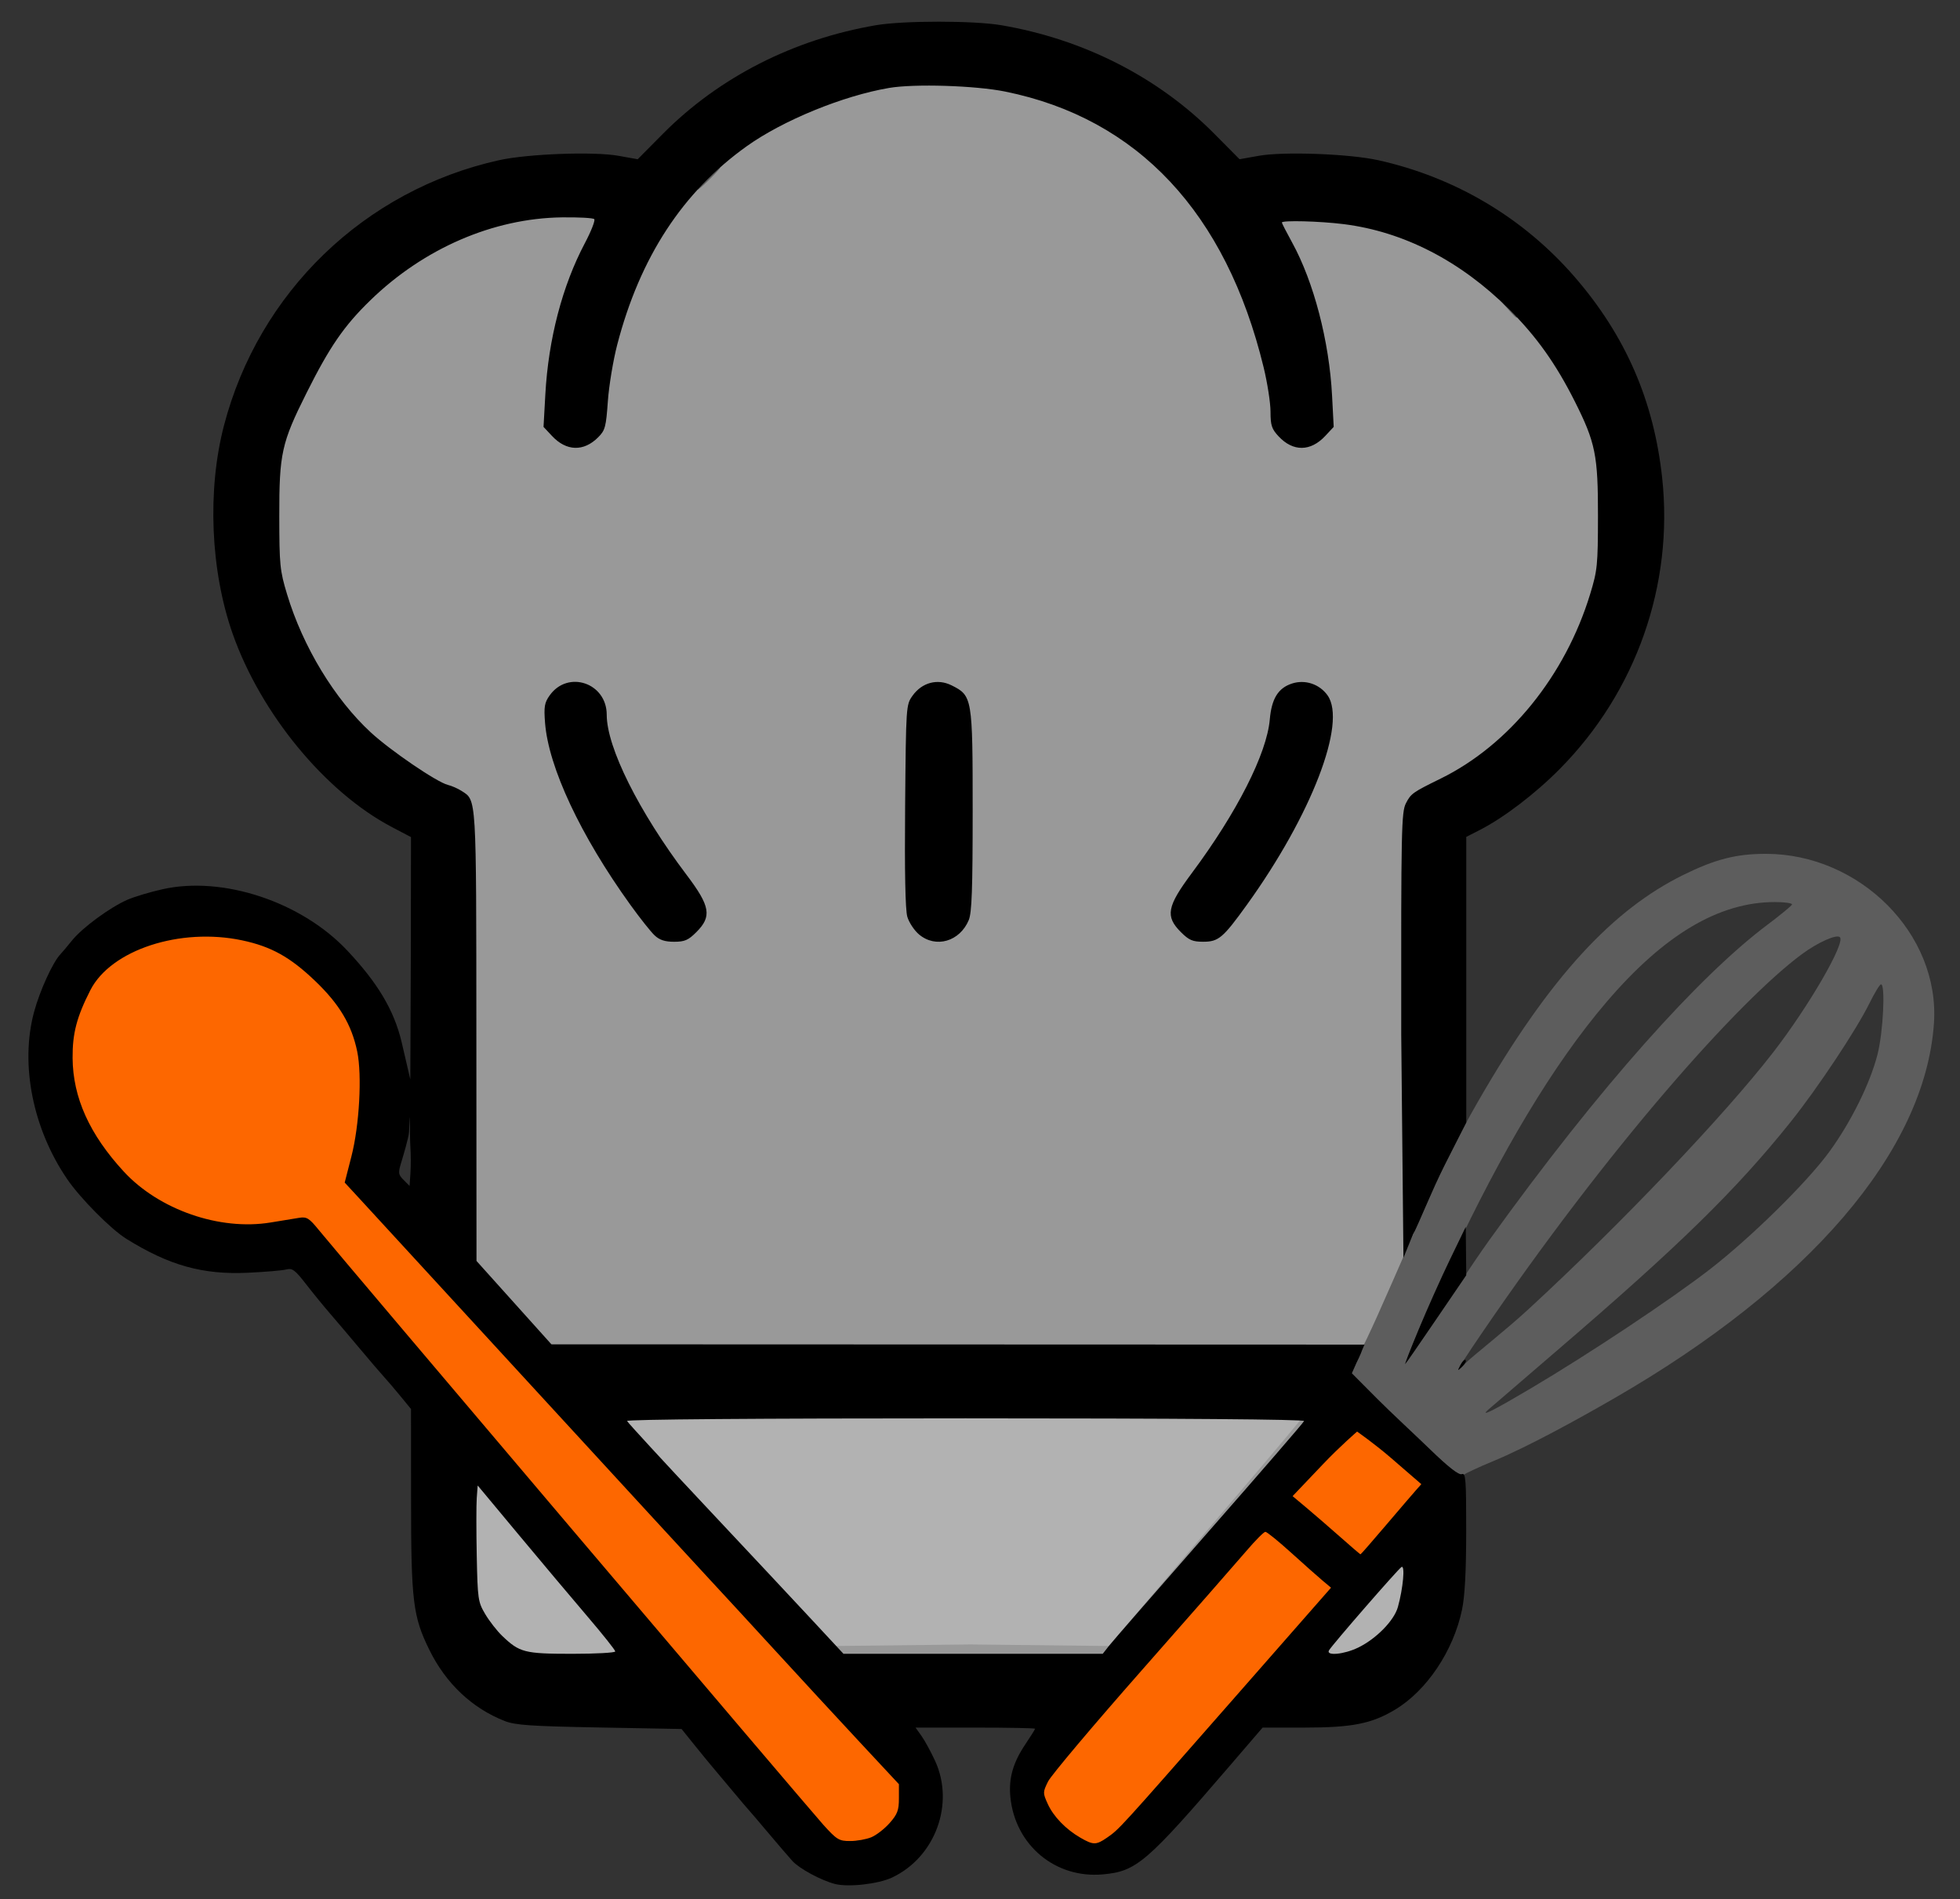 <?xml version="1.0" encoding="UTF-8" standalone="no"?>
<svg
   xmlns:dc="http://purl.org/dc/elements/1.1/"
   xmlns:cc="http://creativecommons.org/ns#"
   xmlns:rdf="http://www.w3.org/1999/02/22-rdf-syntax-ns#"
   xmlns:svg="http://www.w3.org/2000/svg"
   xmlns="http://www.w3.org/2000/svg"
   xmlns:sodipodi="http://sodipodi.sourceforge.net/DTD/sodipodi-0.dtd"
   xmlns:inkscape="http://www.inkscape.org/namespaces/inkscape"
   width="182.812mm"
   height="177.132mm"
   viewBox="0 0 182.812 177.132"
   version="1.1"
   id="svg8"
   inkscape:version="1.0.2 (e86c870879, 2021-01-15, custom)"
   sodipodi:docname="drawing-7.svg">
  <rect x="0" y="0" width="182.812" height="177.132" fill="#333333" stroke="none"/>
  <defs
     id="defs2" />
  <sodipodi:namedview
     id="base"
     pagecolor="#ffffff"
     bordercolor="#666666"
     borderopacity="1.0"
     inkscape:pageopacity="0.0"
     inkscape:pageshadow="2"
     inkscape:zoom="2.8"
     inkscape:cx="330.50637"
     inkscape:cy="532.30322"
     inkscape:document-units="mm"
     inkscape:current-layer="layer1"
     inkscape:document-rotation="0"
     showgrid="false"
     fit-margin-left="0"
     fit-margin-right="0"
     fit-margin-top="0.1"
     fit-margin-bottom="0.1"
     inkscape:window-width="1920"
     inkscape:window-height="986"
     inkscape:window-x="-11"
     inkscape:window-y="-11"
     inkscape:window-maximized="1" />
  <g
     inkscape:label="Layer 1"
     inkscape:groupmode="layer"
     id="layer1"
     transform="translate(-25.235,-56.296)">
    <path
       id="path884"
       style="opacity:0.502;fill:#ffffff;fill-opacity:1;stroke-width:0.189"
       sodipodi:type="inkscape:offset"
       inkscape:radius="0"
       inkscape:original="M 113.80469 61.666016 C 111.07887 61.624849 108.44084 61.853215 106.37109 62.414062 C 102.40213 63.48955 98.555245 65.203338 95.441406 67.296875 C 92.780404 69.085956 89.432295 72.495058 87.574219 75.285156 C 84.432802 80.00233 82.271212 86.035586 81.734375 91.599609 C 81.592942 93.065459 81.500952 93.818286 81.417969 94.134766 C 81.334989 94.451236 81.356254 94.377921 81.025391 94.744141 C 80.54858 95.271921 80.157553 95.417063 79.769531 95.408203 C 79.381509 95.399203 78.882594 95.202195 78.300781 94.609375 L 77.820312 94.121094 L 77.925781 92.052734 C 78.177009 87.047993 79.239638 82.645861 81.162109 78.580078 C 81.477905 77.912209 81.763463 77.26902 81.976562 76.751953 C 82.083112 76.493421 82.170328 76.267775 82.238281 76.074219 C 82.272251 75.977439 82.302145 75.88919 82.328125 75.794922 C 82.354105 75.700652 82.392578 75.646454 82.392578 75.373047 C 82.392578 75.283397 82.392979 75.134301 82.324219 74.917969 C 82.255479 74.701638 82.081174 74.435452 81.878906 74.279297 C 81.474363 73.966986 81.183647 73.977401 80.908203 73.955078 C 80.357314 73.910428 79.641276 73.941136 78.234375 73.992188 C 72.937065 74.184421 68.432815 75.648411 64.046875 78.605469 C 59.454182 81.701922 56.669951 85.023938 53.769531 90.820312 C 52.079827 94.197114 51.459123 95.953713 51.203125 98.1875 C 50.937602 100.50436 50.921494 105.79476 51.214844 107.82422 C 51.841224 112.15772 54.883414 118.22395 58.183594 121.92188 C 60.518727 124.53843 63.899539 127.08049 67.220703 128.73242 C 68.082168 129.16091 68.567698 129.30965 68.650391 129.38086 C 68.733081 129.45206 68.901221 129.64994 69.041016 130.84375 C 69.320609 133.23137 69.282173 138.80139 69.337891 151.20117 L 69.433594 172.23047 A 1.1403959 1.1403959 0 0 0 69.724609 172.98828 L 73.197266 176.85742 L 76.669922 180.72852 A 1.1403959 1.1403959 0 0 0 77.517578 181.10742 L 115.35156 181.10742 L 153.18555 181.10742 A 1.1403959 1.1403959 0 0 0 154.21484 180.45898 L 154.55469 179.75 C 154.77192 179.29669 155.55212 177.57296 156.3457 175.80273 L 157.78711 172.58984 A 1.1403959 1.1403959 0 0 0 157.88672 172.12305 L 157.88867 151.14453 C 157.89067 141.56416 157.89871 136.30654 157.94141 133.39844 C 157.98401 130.49034 158.19189 129.91779 158.0625 130.15234 C 158.2454 129.82078 158.37069 129.66428 158.68359 129.42188 C 158.99649 129.17947 159.52137 128.8734 160.37695 128.44922 C 167.52065 124.90757 172.91508 118.2865 175.46094 110.03125 C 175.70968 109.22471 175.87496 108.62486 175.94727 107.69141 C 176.01957 106.75797 176.02089 105.49244 176.02539 103.05078 C 176.03669 96.89373 175.81485 95.799201 173.9375 92.019531 C 171.92656 87.9709 170.48844 85.946648 167.49219 82.953125 C 161.79382 77.25994 156.14181 74.696606 148.51953 74.375 L 145.71875 74.257812 A 1.1403959 1.1403959 0 0 0 144.65625 75.919922 L 145.6875 77.919922 C 147.77024 81.963494 149.28125 88.393526 149.28125 93.308594 L 149.28125 94.185547 L 148.73438 94.697266 C 148.26787 95.133566 147.93013 95.318356 147.70508 95.378906 C 147.47996 95.439506 147.31286 95.436356 146.95117 95.285156 C 146.42713 95.066196 145.88614 94.56161 145.75 94.34375 C 145.746 94.33205 145.74323 94.328706 145.74023 94.316406 C 145.71763 94.216706 145.6874 94.060853 145.6582 93.876953 C 145.5998 93.509173 145.54023 93.022669 145.49805 92.537109 C 145.29968 90.253368 144.78427 87.960543 143.82617 85.023438 C 139.91696 73.039597 132.4343 65.420984 121.68555 62.634766 C 119.33186 62.024659 116.53256 61.70745 113.80664 61.666016 L 113.80469 61.666016 z M 79.966797 119.07617 C 81.514763 119.56648 83.661192 127.08543 81.623047 121.82031 C 82.053415 125.58654 84.611206 130.52434 88.822266 136.31836 C 90.152118 138.14811 90.758932 139.28981 90.841797 139.78516 C 90.883227 140.03285 90.865364 140.10878 90.771484 140.28711 C 90.677604 140.46543 90.450124 140.74164 90.046875 141.0957 C 89.77109 141.33784 89.733641 141.34801 89.691406 141.36133 C 89.649166 141.37463 89.435282 141.40625 88.914062 141.40625 C 88.222014 141.40625 88.188939 141.41697 87.908203 141.20703 C 87.627467 140.99705 87.073846 140.35833 86.113281 139.08594 C 83.219599 135.25287 80.808318 130.93334 79.359375 127.32227 C 78.634903 125.51672 78.152978 123.88338 77.960938 122.62305 C 77.768899 121.36272 77.947475 120.51893 78.083984 120.31836 C 78.506688 119.69728 78.90764 119.42035 79.353516 119.35547 C 79.53628 119.08088 79.745659 119.00613 79.966797 119.07617 z M 147.2207 119.35938 C 148.88695 119.74353 148.62141 119.52864 149.11133 120.43555 C 149.44557 121.2355 149.16443 123.94878 147.84766 127.23047 C 146.53088 130.51216 144.36429 134.44033 141.64648 138.24805 C 141.20524 138.86622 140.71805 139.50645 140.30078 140.02734 C 139.88351 140.54823 139.48378 140.98862 139.42578 141.04102 C 139.10374 141.33197 139.04702 141.35609 139.01953 141.36523 C 138.99203 141.37423 138.77313 141.40625 138.20508 141.40625 C 137.59879 141.40625 137.41435 141.37085 137.42969 141.37695 C 137.44499 141.38295 137.33933 141.3198 136.94727 140.92773 C 136.32916 140.30961 136.27001 140.1545 136.30469 139.8125 C 136.33939 139.47051 136.69507 138.6681 137.58594 137.37891 C 142.95641 129.60722 144.87044 125.92439 145.50195 121.83789 C 145.63637 120.96813 145.79664 120.45931 145.95117 120.1875 C 146.10569 119.91569 146.23414 119.79566 146.64453 119.58984 C 146.9624 119.43043 147.11989 119.37788 147.2207 119.35938 z M 113.8418 119.42578 C 115.79649 118.93148 115.96284 125.37136 115.52734 122.3457 C 115.62184 123.97683 115.63341 126.71539 115.60352 131.31445 L 115.54883 139.875 L 115.26172 140.36914 C 115.10882 140.63302 114.62915 141.1526 114.63477 141.14844 C 114.76445 141.05244 114.22721 141.29325 113.74219 141.34375 C 113.25718 141.39425 112.68003 141.28442 112.78125 141.32812 C 112.91947 141.38772 112.47614 141.09055 112.19336 140.75586 C 111.92542 140.43874 111.72554 140.04231 111.71875 140.05469 C 111.71275 140.01909 111.70708 139.99268 111.70508 139.95898 C 111.69708 139.81554 111.68613 139.60135 111.67773 139.33398 C 111.66103 138.79924 111.64747 138.04641 111.63477 137.13867 C 111.60917 135.32321 111.59295 132.88353 111.59375 130.26367 C 111.59575 124.93083 111.60128 122.29215 111.74414 121.05469 C 111.81564 120.43596 111.90912 120.23317 111.95898 120.15625 C 112.00888 120.07935 112.11617 119.98768 112.46875 119.71875 C 112.81305 119.45615 113.32058 119.34264 113.8418 119.42578 z "
       d="m 113.805,61.666 c -2.726,-0.041 -5.364,0.187 -7.434,0.748 -3.969,1.075 -7.816,2.789 -10.93,4.883 -2.661,1.789 -6.009,5.198 -7.867,7.988 -3.141,4.717 -5.303,10.75 -5.84,16.314 -0.141,1.466 -0.233,2.219 -0.316,2.535 -0.083,0.316 -0.062,0.243 -0.393,0.609 -0.477,0.528 -0.868,0.673 -1.256,0.664 -0.388,-0.009 -0.887,-0.206 -1.469,-0.799 l -0.48,-0.488 0.105,-2.068 c 0.251,-5.005 1.314,-9.407 3.236,-13.473 0.316,-0.668 0.601,-1.311 0.814,-1.828 0.107,-0.259 0.194,-0.484 0.262,-0.678 0.034,-0.097 0.064,-0.185 0.09,-0.279 0.026,-0.094 0.064,-0.148 0.064,-0.422 0,-0.09 4.01e-4,-0.239 -0.068,-0.455 -0.069,-0.216 -0.243,-0.483 -0.445,-0.639 -0.405,-0.312 -0.695,-0.302 -0.971,-0.324 -0.551,-0.045 -1.267,-0.014 -2.674,0.037 -5.297,0.192 -9.802,1.656 -14.188,4.613 -4.593,3.096 -7.377,6.418 -10.277,12.215 -1.69,3.377 -2.31,5.133 -2.566,7.367 -0.266,2.317 -0.282,7.607 0.012,9.637 0.626,4.333 3.669,10.4 6.969,14.098 2.335,2.617 5.716,5.159 9.037,6.811 0.861,0.428 1.347,0.577 1.43,0.648 0.083,0.071 0.251,0.269 0.391,1.463 0.28,2.388 0.241,7.958 0.297,20.357 l 0.096,21.029 a 1.14,1.14 0 0 0 0.291,0.758 l 3.473,3.869 3.473,3.871 a 1.14,1.14 0 0 0 0.848,0.379 h 37.834 37.834 a 1.14,1.14 0 0 0 1.029,-0.648 l 0.34,-0.709 c 0.217,-0.453 0.997,-2.177 1.791,-3.947 l 1.441,-3.213 a 1.14,1.14 0 0 0 0.1,-0.467 l 0.002,-20.979 c 0.002,-9.58 0.01,-14.838 0.053,-17.746 0.043,-2.908 0.25,-3.481 0.121,-3.246 0.183,-0.332 0.308,-0.488 0.621,-0.73 0.313,-0.242 0.838,-0.548 1.693,-0.973 7.144,-3.542 12.538,-10.163 15.084,-18.418 0.249,-0.807 0.414,-1.406 0.486,-2.34 0.072,-0.933 0.074,-2.199 0.078,-4.641 0.011,-6.157 -0.211,-7.252 -2.088,-11.031 -2.011,-4.049 -3.449,-6.073 -6.445,-9.066 C 161.794,77.26 156.142,74.697 148.52,74.375 l -2.801,-0.117 a 1.14,1.14 0 0 0 -1.062,1.662 l 1.031,2 c 2.083,4.044 3.594,10.474 3.594,15.389 v 0.877 l -0.547,0.512 c -0.467,0.436 -0.804,0.621 -1.029,0.682 -0.225,0.061 -0.392,0.057 -0.754,-0.094 -0.524,-0.219 -1.065,-0.724 -1.201,-0.941 -0.004,-0.012 -0.007,-0.015 -0.01,-0.027 -0.023,-0.1 -0.053,-0.256 -0.082,-0.439 -0.058,-0.368 -0.118,-0.854 -0.16,-1.34 -0.198,-2.284 -0.714,-4.577 -1.672,-7.514 -3.909,-11.984 -11.392,-19.602 -22.141,-22.389 -2.354,-0.61 -5.153,-0.927 -7.879,-0.969 z M 79.967,119.076 c 1.548,0.49 3.694,8.009 1.656,2.744 0.43,3.766 2.988,8.704 7.199,14.498 1.33,1.83 1.937,2.971 2.02,3.467 0.041,0.248 0.024,0.324 -0.07,0.502 -0.094,0.178 -0.321,0.455 -0.725,0.809 -0.276,0.242 -0.313,0.252 -0.355,0.266 -0.042,0.013 -0.256,0.045 -0.777,0.045 -0.692,0 -0.725,0.011 -1.006,-0.199 -0.281,-0.21 -0.834,-0.849 -1.795,-2.121 -2.894,-3.833 -5.305,-8.153 -6.754,-11.764 -0.724,-1.806 -1.206,-3.439 -1.398,-4.699 -0.192,-1.26 -0.013,-2.104 0.123,-2.305 0.423,-0.621 0.824,-0.898 1.27,-0.963 0.183,-0.275 0.392,-0.349 0.613,-0.279 z m 67.254,0.283 c 1.666,0.384 1.401,0.169 1.891,1.076 0.334,0.8 0.053,3.513 -1.264,6.795 -1.317,3.282 -3.483,7.21 -6.201,11.018 -0.441,0.618 -0.928,1.258 -1.346,1.779 -0.417,0.521 -0.817,0.961 -0.875,1.014 -0.322,0.291 -0.379,0.315 -0.406,0.324 -0.028,0.009 -0.246,0.041 -0.814,0.041 -0.606,0 -0.791,-0.035 -0.775,-0.029 0.015,0.006 -0.09,-0.057 -0.482,-0.449 -0.618,-0.618 -0.677,-0.773 -0.643,-1.115 0.035,-0.342 0.39,-1.144 1.281,-2.434 5.37,-7.772 7.285,-11.455 7.916,-15.541 0.134,-0.87 0.295,-1.379 0.449,-1.65 0.155,-0.272 0.283,-0.392 0.693,-0.598 0.318,-0.159 0.475,-0.212 0.576,-0.23 z m -33.379,0.066 c 1.955,-0.494 2.121,5.946 1.686,2.92 0.095,1.631 0.106,4.37 0.076,8.969 l -0.055,8.561 -0.287,0.494 c -0.153,0.264 -0.633,0.783 -0.627,0.779 0.13,-0.096 -0.408,0.145 -0.893,0.195 -0.485,0.051 -1.062,-0.059 -0.961,-0.016 0.138,0.06 -0.305,-0.238 -0.588,-0.572 -0.268,-0.317 -0.468,-0.714 -0.475,-0.701 -0.006,-0.036 -0.012,-0.062 -0.014,-0.096 -0.008,-0.143 -0.019,-0.358 -0.027,-0.625 -0.017,-0.535 -0.03,-1.288 -0.043,-2.195 -0.026,-1.815 -0.042,-4.255 -0.041,-6.875 0.002,-5.333 0.008,-7.972 0.15,-9.209 0.071,-0.619 0.165,-0.822 0.215,-0.898 0.05,-0.077 0.157,-0.169 0.51,-0.438 0.344,-0.263 0.852,-0.376 1.373,-0.293 z"
       transform="matrix(1,0,0,1.002,-0.764,0.993)" />
    <path
       id="path887"
       style="opacity:0.502;fill:#ffffff;fill-opacity:1;stroke-width:0.714"
       sodipodi:type="inkscape:offset"
       inkscape:radius="5.0570722"
       inkscape:original="M 250.49609 723.12891 L 250.04492 728.98633 C 249.79653 732.20833 249.86657 741.13805 250.20117 748.83008 C 250.79295 762.43442 250.86624 762.91138 252.86719 766.33008 C 255.37677 770.6178 261.3908 777.09614 264.22266 778.56055 C 265.36846 779.15307 267.78386 779.88787 269.58984 780.19336 C 276.52348 781.3662 297.52372 780.8988 297.51172 779.57227 C 297.50951 779.32903 293.59111 774.46987 288.80273 768.77344 C 284.01435 763.07701 273.43689 750.47563 265.29688 740.77148 L 250.49609 723.12891 z "
       d="m 250.561,718.072 a 5.058,5.058 0 0 0 -5.107,4.668 l -0.451,5.857 c -0.309,4.009 -0.194,12.622 0.146,20.453 0.296,6.809 0.433,10.328 0.857,13.111 0.424,2.784 1.457,4.948 2.496,6.723 1.584,2.705 3.852,5.513 6.217,8.061 2.365,2.547 4.36,4.649 7.182,6.107 2.206,1.141 4.456,1.723 6.846,2.127 4.404,0.745 11.223,0.835 17.521,0.695 3.149,-0.07 6.069,-0.216 8.375,-0.451 1.153,-0.118 2.123,-0.241 3.111,-0.473 0.494,-0.116 0.971,-0.219 1.75,-0.602 0.39,-0.191 0.881,-0.434 1.531,-1.086 0.65,-0.652 1.549,-2.027 1.533,-3.736 a 5.058,5.058 0 0 0 0,-0.002 c -0.015,-1.685 -0.351,-1.835 -0.479,-2.111 -0.128,-0.277 -0.209,-0.412 -0.279,-0.529 -0.14,-0.236 -0.233,-0.366 -0.33,-0.506 -0.195,-0.279 -0.393,-0.546 -0.639,-0.867 -0.491,-0.642 -1.148,-1.47 -1.953,-2.469 -1.61,-1.997 -3.802,-4.653 -6.215,-7.523 -4.785,-5.692 -15.363,-18.295 -23.502,-27.998 l -14.801,-17.643 a 5.058,5.058 0 0 0 -3.811,-1.807 z"
       transform="matrix(0.265,0,0,0.265,3.823,4.476)" />
    <path
       id="path890"
       style="opacity:0.502;fill:#ffffff;fill-opacity:1;stroke-width:0.179"
       sodipodi:type="inkscape:offset"
       inkscape:radius="2.5016534"
       inkscape:original="M 417.41211 698.23828 C 359.81712 698.26496 303.5747 698.56787 303.01758 699.125 C 302.87272 699.26986 307.51631 704.42288 316.62695 714.22852 C 320.34333 718.2284 321.44054 719.40122 341.10742 740.38867 C 355.64747 755.90505 372.70783 774.18417 376.54688 778.35938 L 378.95703 780.98047 L 424.67188 780.99023 L 470.38672 781.00195 L 471.69727 779.31055 C 473.34965 777.17885 480.32453 769.13737 503.06055 743.15625 C 525.59919 717.40068 534.56578 707.08413 539.22266 701.54883 L 541.25 699.13867 L 539.92578 699.01562 C 533.95579 698.46152 475.0071 698.2116 417.41211 698.23828 z "
       d="m 417.41,695.736 c -28.802,0.013 -57.263,0.095 -78.602,0.244 -10.669,0.074 -19.557,0.166 -25.824,0.273 -3.134,0.054 -5.609,0.111 -7.344,0.174 -0.867,0.031 -1.545,0.063 -2.059,0.1 -0.257,0.018 -0.466,0.036 -0.688,0.066 -0.111,0.015 -0.218,0.03 -0.395,0.072 -0.177,0.043 -0.318,-0.244 -1.252,0.689 -5.7e-4,5.6e-4 -0.289,0.333 -0.393,0.51 -0.103,0.177 -0.176,0.352 -0.227,0.514 -0.102,0.324 -0.118,0.589 -0.115,0.795 0.006,0.412 0.08,0.62 0.133,0.777 0.106,0.314 0.183,0.424 0.244,0.527 0.122,0.207 0.202,0.314 0.297,0.439 0.189,0.251 0.412,0.52 0.707,0.867 0.589,0.694 1.448,1.668 2.598,2.943 2.298,2.551 5.743,6.295 10.303,11.203 3.718,4.001 4.819,5.18 24.486,26.168 14.537,15.514 31.622,33.818 35.424,37.953 l 2.41,2.621 a 2.502,2.502 0 0 0 1.842,0.809 l 45.715,0.01 45.715,0.012 a 2.502,2.502 0 0 0 1.977,-0.969 l 1.311,-1.691 c 1.43,-1.845 8.535,-10.062 31.27,-36.041 22.54,-25.757 31.504,-36.069 36.193,-41.643 l 2.027,-2.412 a 2.502,2.502 0 0 0 -1.682,-4.1 l -1.324,-0.123 a 2.502,2.502 0 0 0 -0.002,0 c -1.852,-0.172 -6.48,-0.27 -13.758,-0.371 -7.278,-0.101 -17.01,-0.182 -28.355,-0.246 -22.691,-0.128 -51.831,-0.185 -80.633,-0.172 z"
       transform="matrix(0.265,0,0,0.265,3.685,3.78)" />
    <path
       id="path893"
       style="opacity:0.502;fill:#ffffff;fill-opacity:1;stroke-width:0.179"
       sodipodi:type="inkscape:offset"
       inkscape:radius="2.2587676"
       inkscape:original="M 575.90234 750.70898 C 575.45389 750.56028 561.54826 766.2342 552.99023 776.53516 C 549.94818 780.19675 549.75963 780.52463 550.51953 780.83008 C 551.13608 781.07792 553.15172 781.04231 554.63867 780.75781 C 557.34983 780.23908 560.18161 779.09803 562.92969 777.41602 C 567.54456 774.5914 572.39923 769.43689 573.91992 765.74609 C 575.48709 761.9425 576.92333 751.04753 575.90234 750.70898 z "
       d="m 576.613,748.564 c -0.917,-0.304 -1.331,-0.047 -1.57,0.047 -0.239,0.094 -0.35,0.169 -0.445,0.23 -0.191,0.123 -0.289,0.207 -0.395,0.297 -0.211,0.179 -0.409,0.369 -0.65,0.607 -0.482,0.476 -1.108,1.13 -1.869,1.947 -1.523,1.634 -3.578,3.909 -5.887,6.512 -4.618,5.205 -10.241,11.707 -14.545,16.887 -1.528,1.839 -2.32,2.748 -2.881,3.723 -0.28,0.487 -0.744,1.23 -0.367,2.416 0.377,1.186 1.324,1.555 1.674,1.695 1.133,0.456 1.722,0.342 2.615,0.326 0.894,-0.016 1.858,-0.101 2.77,-0.275 3.027,-0.579 6.097,-1.83 9.047,-3.635 5.057,-3.095 10.015,-8.163 11.898,-12.734 0.98,-2.379 1.67,-6.023 2.113,-9.385 0.222,-1.681 0.363,-3.248 0.381,-4.525 0.009,-0.639 -0.003,-1.191 -0.098,-1.766 -0.047,-0.287 -0.104,-0.58 -0.283,-0.975 -0.18,-0.395 -0.548,-1.074 -1.508,-1.393 z"
       transform="matrix(0.265,0,0,0.265,3.591,3.78)" />
    <g
       inkscape:label="Layer 1"
       id="layer1-7"
       transform="translate(14.216,16.372)">
      <path
         style="opacity:0.502;fill:#ffffff;fill-opacity:0.498;stroke-width:0.392"
         d="m 133.292,194.907 c 0.075,-0.199 2.259,-2.592 4.852,-5.32 4.562,-4.797 4.719,-4.921 4.842,-3.79 0.344,3.183 -2.392,6.925 -6.277,8.586 -2.133,0.912 -3.652,1.145 -3.417,0.523 z"
         id="path954" />
      <path
         id="path950"
         style="opacity:0.502;fill:#ffffff;fill-opacity:0.498;stroke-width:0.296"
         d="m 100.515,169.187 c -19.192,0 -34.01,0.114 -34.01,0.261 0,0.144 4.888,5.602 10.861,12.129 l 10.861,11.867 13.327,-0.153 12.887,0.146 4.132,-4.863 c 2.273,-2.675 6.791,-7.986 10.042,-11.802 3.25,-3.817 5.909,-7.085 5.909,-7.263 0,-0.23 -9.857,-0.323 -34.009,-0.323 z" />
      <path
         id="path983"
         style="opacity:0.502;fill:#ffffff;fill-opacity:0.498;stroke-width:0.714"
         transform="matrix(0.265,0,0,0.265,8.788,38.516)"
         d="m 177.434,528.928 c -0.002,-2.1e-4 -0.649,-0.826 -0.649,-0.825 -2.4e-4,4.9e-4 -1.801,2.345 -1.825,2.422 -0.024,0.077 -0.038,0.133 -0.049,0.18 -0.021,0.093 -0.031,0.149 -0.037,0.193 -0.013,0.089 -0.015,0.134 -0.018,0.174 -0.006,0.08 -0.008,0.131 -0.01,0.186 -0.004,0.109 -0.007,0.221 -0.008,0.363 -0.002,0.284 -0.001,0.671 0.002,1.162 0.006,0.982 0.024,2.375 0.049,4.082 0.05,3.414 0.134,8.086 0.24,13.197 l 0.389,18.572 c 0.008,0.369 0.104,0.731 0.281,1.055 l 2.09,3.824 c 4.743,8.672 11.561,14.375 19.367,15.582 2.756,0.426 8.497,0.512 14.018,0.471 2.76,-0.021 5.4,-0.085 7.438,-0.193 1.019,-0.054 1.88,-0.118 2.576,-0.201 0.348,-0.042 0.651,-0.086 0.965,-0.156 0.314,-0.071 2.142,1.302 3.076,0.366 0.805,-0.807 1.5,-1.339 1.464,-1.746 -0.036,-0.407 -1.416,-1.997 -1.502,-2.24 -0.171,-0.486 -0.789,-2.342 -1.06,-2.827 -0.541,-0.97 -1.969,-0.724 -2.871,-1.919 -2.152,-2.85 -12.564,-15.439 -22.656,-27.545 -5.046,-6.053 -9.973,-11.935 -13.654,-16.289 -1.84,-2.177 -3.368,-3.972 -4.449,-5.223 -0.54,-0.625 -0.967,-1.111 -1.279,-1.457 -0.156,-0.173 -0.277,-0.307 -0.402,-0.434 -0.062,-0.063 -0.113,-0.118 -0.244,-0.229 -0.065,-0.055 -0.12,-0.12 -0.393,-0.271 -0.136,-0.076 -2.623,-0.577 -1.464,-0.265 z" />
      <g
         id="g847"
         transform="translate(-0.974,-0.718)">
        <path
           style="fill:#fd6700;stroke-width:0.265"
           d="m 111.942,212.311 c -1.348,-0.884 -2.897,-3.604 -2.908,-4.475 -0.01,-0.796 1.439,-2.892 10.09,-12.668 4.807,-5.432 9.093,-10.357 9.525,-10.902 0.432,-0.546 0.987,-1.426 1.113,-1.427 0.125,0 1.687,1.156 2.653,2.08 0.966,0.923 2.451,1.834 2.815,2.526 l 1.66,1.382 -0.863,0.926 c -0.317,0.34 -4.645,4.925 -9.389,10.303 -4.744,5.378 -8.725,10.037 -8.929,10.313 -0.631,0.855 -3.16,2.245 -3.597,2.231 -0.228,-0.007 -1.407,0.213 -2.169,-0.287 z m -22.889,-0.508 c -0.482,-0.546 -6.274,-7.064 -12.555,-14.486 -10.871,-12.845 -14.12,-16.992 -21.365,-25.521 -5.604,-6.597 -14.42,-16.665 -14.731,-17.059 -0.052,-0.065 -0.329,-0.021 -0.993,0.157 -3.576,0.957 -8.764,0.549 -12.242,-1.116 -2.507,-1.2 -4.04,-3.219 -5.53,-5.202 -2.574,-3.425 -3.499,-7.041 -3.251,-10.2 0.508,-6.472 4.943,-10.426 11.833,-10.753 3.369,-0.16 5.623,0.555 8.254,1.937 1.966,1.033 5.088,3.768 5.97,5.496 1.608,3.152 2.135,8.46 1.027,12.609 -0.33,1.237 -0.636,2.343 -0.708,2.66 -0.13,0.572 -0.209,0.48 10.842,12.43 0.74,0.8 2.985,2.884 4.585,4.63 1.6,1.746 3.159,3.189 3.159,3.189 -0.082,0.062 1.111,1.842 2.712,3.586 1.601,1.744 3.042,3.029 3.232,3.232 0.19,0.203 6.3,7.511 13.768,15.292 l 13.234,13.79 0.386,1.636 c 0.254,1.074 -0.572,2.066 -1.333,2.932 -1.033,1.177 -2.53,1.303 -4.047,1.303 -0.953,0 -1.497,0.307 -2.248,-0.543 z m 48.316,-27.242 c -0.649,-0.662 -2.436,-1.658 -3.225,-2.579 l -2.281,-1.564 2.125,-2.788 c 0.865,-1.135 2.337,-1.913 2.914,-2.604 0.577,-0.691 1.48,-1.044 1.603,-1.044 0.123,0 0.89,0.38 1.645,1.076 0.755,0.696 2.238,1.776 2.999,2.566 l 1.823,1.392 -1.336,1.373 c -0.642,0.66 -1.865,2.245 -2.781,3.373 -0.916,1.128 -1.953,1.862 -1.986,1.862 -0.033,0 -0.851,-0.4 -1.5,-1.062 z"
           id="path865"
           sodipodi:nodetypes="scssssscssscssssscsssssssssssssscsssssscssssscssss" />
        <path
           style="fill:#5d5d5d;stroke-width:0.265"
           d="m 67.81,191.563 c 0,0 -0.971,-0.312 -0.552,0.017 0.255,0.2 0.438,0.316 0.438,0.371 0,0.218 -0.241,-0.121 -0.241,-0.121 z m 75.106,-17.814 c -3.14,-2.997 -5.265,-4.713 -5.125,-4.898 0.121,-0.159 1.471,-2.805 2.64,-5.419 4.191,-9.373 5.854,-13.843 9.358,-19.949 6.825,-11.894 12.733,-18.051 19.203,-21.239 2.98,-1.469 4.94,-1.97 7.699,-1.97 8.763,0 16.25,7.467 15.684,15.794 -0.816,12.017 -11.808,24.577 -29.733,34.933 -3.408,1.969 -8.138,4.583 -11.5,5.966 -1.31,0.539 -2.478,1.101 -2.625,1.219 -0.159,0.128 -0.837,0.11 -5.601,-4.436 z m 11.891,-3.64 c 5.402,-3.195 13.095,-8.313 16.689,-11.102 3.842,-2.982 8.998,-8.053 11.092,-10.909 2.034,-2.775 3.849,-6.439 4.531,-9.148 0.523,-2.081 0.74,-6.506 0.319,-6.506 -0.114,0 -0.601,0.798 -1.082,1.773 -1.227,2.488 -4.84,7.926 -7.348,11.06 -5.09,6.36 -10.437,11.588 -21.922,21.435 -3.347,2.87 -6.199,5.323 -6.337,5.451 -0.705,0.655 0.564,0.013 4.058,-2.053 z m -0.234,-7.382 c 8.57,-7.893 18.245,-18.048 22.802,-23.933 3.322,-4.29 6.757,-10.217 6.229,-10.745 -0.304,-0.304 -2.06,0.482 -3.562,1.593 -5.868,4.341 -17.98,17.925 -29.946,35.495 -2.811,4.126 -2.011,3.218 -1.398,2.624 0.826,-0.8 3.62,-2.956 5.876,-5.034 z m -3.686,-6.407 c 10.385,-14.467 19.699,-24.733 25.914,-29.399 1.235,-0.927 2.285,-1.791 2.334,-1.918 0.049,-0.128 -0.671,-0.232 -1.598,-0.232 -5.2,0 -10.311,3.029 -15.669,9.286 -5.098,5.954 -9.895,14.176 -14.348,23.634 -1.785,3.792 -4.352,9.522 -4.352,9.957 0,0.112 0.781,-1.045 2.349,-3.368 1.568,-2.323 3.856,-5.85 5.37,-7.96 z m 1.814,-86.781 -0.641,-0.728 0.728,0.641 c 0.68,0.6 0.849,0.814 0.641,0.814 -0.047,0 -0.375,-0.327 -0.728,-0.728 z M 77.05,58.335 c 0,-0.073 0.476,-0.597 1.058,-1.166 0.582,-0.568 1.058,-0.974 1.058,-0.901 0,0.073 -0.476,0.597 -1.058,1.166 -0.582,0.568 -1.058,0.974 -1.058,0.901 z"
           id="path859"
           sodipodi:nodetypes="cssscssssssssssscsssssssccssscssssssssssssscssssssss" />
        <path
           id="path849"
           style="fill:#000000;stroke-width:0.265"
           d="m 89.867,216.347 c -1.292,-0.333 -3.319,-1.43 -3.971,-2.148 -0.33,-0.364 -1.353,-1.554 -2.272,-2.646 -0.919,-1.091 -1.733,-2.044 -1.807,-2.117 -0.075,-0.073 -0.731,-0.846 -1.459,-1.719 -0.728,-0.873 -1.577,-1.885 -1.887,-2.249 -0.31,-0.364 -1.091,-1.317 -1.735,-2.118 l -1.171,-1.455 -7.658,-0.141 c -6.424,-0.119 -7.847,-0.216 -8.837,-0.603 -3.036,-1.188 -5.488,-3.5 -7.025,-6.626 -1.536,-3.122 -1.707,-4.525 -1.712,-14.034 l -0.005,-8.439 -0.983,-1.199 c -0.54,-0.659 -1.225,-1.462 -1.521,-1.783 -0.296,-0.321 -1.313,-1.507 -2.259,-2.636 -0.946,-1.129 -2.196,-2.601 -2.778,-3.273 -0.582,-0.671 -1.594,-1.911 -2.249,-2.755 -1.032,-1.33 -1.279,-1.512 -1.852,-1.366 -0.364,0.093 -1.971,0.229 -3.572,0.303 -4.21,0.195 -7.32,-0.672 -11.326,-3.157 -1.444,-0.896 -4.3,-3.776 -5.528,-5.574 -3.213,-4.705 -4.404,-10.714 -3.09,-15.588 0.535,-1.987 1.751,-4.647 2.464,-5.39 0.155,-0.162 0.639,-0.737 1.075,-1.278 0.971,-1.204 3.584,-3.12 5.201,-3.813 0.658,-0.282 2.126,-0.72 3.261,-0.972 5.633,-1.253 12.957,1.185 17.225,5.734 2.744,2.925 4.351,5.485 5.071,8.582 l 0.797,3.429 0.048,-11.836 0.015,-10.767 -1.787,-0.939 C 42.336,114.514 36.312,107.199 33.691,99.741 31.623,93.859 31.311,86.359 32.882,80.333 c 3.243,-12.44 13.113,-21.963 25.648,-24.748 2.689,-0.597 8.835,-0.826 11.141,-0.414 l 1.8,0.322 2.338,-2.358 c 5.241,-5.287 12.214,-8.839 19.91,-10.145 2.554,-0.433 9.087,-0.433 11.642,0 7.696,1.305 14.669,4.858 19.91,10.145 l 2.338,2.358 1.8,-0.322 c 2.306,-0.412 8.452,-0.184 11.141,0.414 7.174,1.594 13.538,5.375 18.309,10.879 4.745,5.474 7.39,11.547 8.167,18.751 1.075,9.981 -2.427,19.941 -9.542,27.133 -2.294,2.319 -5.221,4.552 -7.474,5.704 l -1.257,0.642 v 13.32 13.32 l -2.069,4.072 c -1.138,2.24 -2.284,5.202 -2.882,6.331 l -0.908,2.211 -0.207,-20.874 c -0.017,-19.154 0.015,-20.701 0.444,-21.527 0.467,-0.899 0.621,-1.007 3.241,-2.294 6.374,-3.13 11.611,-9.591 13.932,-17.189 0.68,-2.226 0.728,-2.7 0.734,-7.276 0.007,-5.678 -0.232,-6.867 -2.15,-10.686 -1.777,-3.539 -3.603,-6.101 -6.149,-8.63 -4.535,-4.504 -9.833,-7.227 -15.424,-7.928 -2.224,-0.279 -5.76,-0.371 -5.76,-0.149 0,0.068 0.428,0.902 0.951,1.854 2.025,3.683 3.465,9.201 3.731,14.295 l 0.152,2.91 -0.789,0.845 c -1.371,1.467 -3.002,1.482 -4.35,0.038 -0.644,-0.689 -0.754,-1.024 -0.754,-2.3 -1.9e-4,-0.821 -0.29,-2.684 -0.643,-4.139 -3.504,-14.416 -11.738,-23.205 -24.095,-25.715 -2.786,-0.566 -8.482,-0.744 -10.848,-0.34 -4.304,0.736 -9.885,3.022 -13.261,5.43 -5.985,4.271 -9.964,10.365 -12.085,18.508 -0.379,1.455 -0.773,3.834 -0.876,5.287 -0.169,2.395 -0.253,2.708 -0.906,3.36 -1.351,1.351 -2.965,1.303 -4.303,-0.129 l -0.79,-0.845 0.169,-3.043 c 0.287,-5.157 1.583,-10.115 3.682,-14.085 0.595,-1.125 0.99,-2.137 0.879,-2.249 -0.112,-0.112 -1.473,-0.185 -3.025,-0.164 -6.401,0.089 -12.875,2.893 -17.86,7.736 -2.45,2.38 -3.79,4.325 -5.946,8.632 -2.336,4.665 -2.554,5.649 -2.546,11.506 0.006,4.555 0.056,5.06 0.725,7.276 1.478,4.896 4.433,9.77 7.817,12.892 1.836,1.694 6.158,4.637 7.179,4.888 0.366,0.09 0.939,0.341 1.274,0.558 1.417,0.918 1.375,0.224 1.387,22.858 l 0.012,20.981 3.494,3.889 3.494,3.889 37.919,0.013 37.919,0.013 -0.227,0.524 c -0.099,0.327 -0.519,1.171 -0.519,1.171 l -0.433,0.978 2.381,2.394 c 1.245,1.252 3.488,3.323 4.898,4.688 1.742,1.687 2.696,2.432 2.977,2.325 0.365,-0.14 0.412,0.467 0.408,5.324 -0.003,3.79 -0.125,6.053 -0.393,7.334 -0.805,3.835 -3.295,7.543 -6.254,9.315 -2.181,1.306 -4.005,1.665 -8.457,1.665 h -3.886 l -2.966,3.452 c -7.878,9.171 -8.79,9.953 -11.937,10.238 -4.423,0.401 -8.162,-2.713 -8.619,-7.178 -0.179,-1.75 0.235,-3.231 1.38,-4.932 0.507,-0.753 0.921,-1.416 0.921,-1.474 0,-0.058 -2.508,-0.106 -5.574,-0.106 h -5.574 l 0.556,0.78 c 0.306,0.429 0.874,1.471 1.263,2.315 1.852,4.017 0.018,8.996 -4.012,10.89 -1.291,0.607 -4.079,0.92 -5.328,0.598 z m 25.375,-4.315 c 1.15,-0.798 1.02,-0.656 11.528,-12.635 l 9.371,-10.682 -0.772,-0.645 c -0.425,-0.355 -1.745,-1.526 -2.935,-2.604 -1.19,-1.078 -2.277,-1.96 -2.416,-1.96 -0.139,0 -0.939,0.804 -1.776,1.786 -0.838,0.982 -5.227,5.989 -9.754,11.125 -4.527,5.137 -8.46,9.804 -8.74,10.372 -0.493,1 -0.494,1.067 -0.036,2.081 0.533,1.182 1.687,2.377 3.059,3.168 1.198,0.691 1.468,0.69 2.473,-0.008 z m -21.973,-0.043 c 0.471,-0.197 1.241,-0.796 1.711,-1.332 0.72,-0.82 0.856,-1.184 0.856,-2.295 v -1.32 l -3.638,-3.905 c -2.001,-2.148 -5.543,-5.983 -7.871,-8.523 -2.328,-2.54 -5.067,-5.512 -6.085,-6.606 -1.019,-1.094 -8.579,-9.311 -16.8,-18.26 -8.221,-8.95 -15.476,-16.844 -16.123,-17.543 l -1.175,-1.271 0.625,-2.433 c 0.744,-2.896 1.003,-7.573 0.542,-9.793 -0.519,-2.501 -1.667,-4.423 -3.937,-6.591 -2.321,-2.217 -4.091,-3.2 -6.793,-3.773 -5.789,-1.226 -12.245,0.89 -14.159,4.643 -1.271,2.491 -1.676,4.038 -1.658,6.334 0.029,3.684 1.576,7.116 4.77,10.582 3.29,3.57 8.952,5.535 13.697,4.754 1.019,-0.168 2.216,-0.364 2.661,-0.435 0.713,-0.115 0.932,0.021 1.849,1.15 1.93,2.376 45.654,53.918 47.041,55.453 1.265,1.399 1.466,1.521 2.503,1.521 0.621,0 1.513,-0.161 1.984,-0.357 z M 69.378,194.66 c 0,-0.123 -1.161,-1.584 -2.58,-3.245 -1.419,-1.662 -4.306,-5.094 -6.416,-7.627 l -3.836,-4.606 -0.086,1.171 c -0.047,0.644 -0.047,3.076 0,5.404 0.082,4.034 0.119,4.289 0.791,5.424 0.388,0.655 1.102,1.57 1.587,2.034 1.618,1.548 2.082,1.666 6.505,1.668 2.219,7.9e-4 4.035,-0.099 4.035,-0.222 z m 46.039,-0.504 c 0.313,-0.4 4.518,-5.228 9.346,-10.729 4.827,-5.501 8.817,-10.114 8.865,-10.253 0.055,-0.158 -11.674,-0.252 -31.574,-0.252 -19.5,0 -31.628,0.095 -31.574,0.247 0.049,0.136 3.311,3.678 7.249,7.871 3.938,4.193 8.46,9.023 10.048,10.733 l 2.888,3.109 h 12.091 12.091 z m 23.239,0.155 c 1.695,-0.82 3.37,-2.528 3.721,-3.793 0.49,-1.766 0.685,-3.948 0.334,-3.731 -0.325,0.201 -6.421,7.209 -6.755,7.765 -0.33,0.55 1.381,0.397 2.7,-0.242 z m 2.587,-11.4 c 1.27,-1.492 2.536,-2.968 2.814,-3.281 l 0.506,-0.569 -2.807,-2.427 c -1.564,-1.352 -3.184,-2.477 -3.184,-2.477 0,0 -1.57,1.348 -3.173,3.032 l -2.843,2.988 1.275,1.069 c 0.701,0.588 2.114,1.809 3.139,2.714 1.025,0.905 1.887,1.649 1.915,1.654 0.028,0.005 1.09,-1.212 2.36,-2.704 z M 50.269,147.59 c -0.081,-1.17 0.032,-4.677 -0.13,-1.332 -0.022,0.451 -0.529,2.161 -0.714,2.77 -0.309,1.018 -0.292,1.153 0.217,1.664 l 0.553,0.556 0.081,-1.201 c 0.044,-0.66 0.041,-1.766 -0.006,-2.457 z m 97.945,20.35 c 0.174,-0.34 0.389,-0.545 0.478,-0.457 0.089,0.089 -0.054,0.367 -0.317,0.618 -0.457,0.437 -0.464,0.43 -0.161,-0.161 z m -3.875,-3.365 c 0.782,-1.884 2.085,-4.795 2.895,-6.468 l 1.472,-3.043 0.023,2.256 0.023,2.256 -2.773,4.067 c -1.525,2.237 -2.838,4.132 -2.918,4.212 -0.08,0.08 0.495,-1.397 1.278,-3.28 z M 73.05,127.879 c -0.351,-0.327 -1.368,-1.609 -2.26,-2.847 -4.643,-6.445 -7.639,-12.835 -7.959,-16.974 -0.117,-1.513 -0.055,-1.877 0.431,-2.561 1.703,-2.391 5.321,-1.164 5.321,1.805 0,3.041 2.989,9.029 7.463,14.953 2.199,2.911 2.359,3.859 0.898,5.32 -0.754,0.754 -1.091,0.9 -2.078,0.9 -0.857,0 -1.352,-0.163 -1.816,-0.595 z m 24.663,-0.086 c -0.445,-0.375 -0.938,-1.119 -1.094,-1.654 -0.187,-0.639 -0.257,-4.193 -0.203,-10.365 0.081,-9.315 0.087,-9.4 0.69,-10.246 0.883,-1.238 2.33,-1.622 3.644,-0.967 1.936,0.966 1.965,1.136 1.965,11.68 0,7.338 -0.078,9.526 -0.365,10.212 -0.837,2.003 -3.079,2.651 -4.637,1.339 z m 24.422,-0.219 c -1.471,-1.471 -1.302,-2.384 1.023,-5.506 4.212,-5.655 6.991,-11.135 7.271,-14.332 0.168,-1.929 0.777,-2.919 2.056,-3.341 1.228,-0.405 2.577,0.04 3.332,1.101 1.817,2.551 -1.508,11.179 -7.528,19.535 -2.229,3.094 -2.642,3.442 -4.076,3.442 -0.987,0 -1.324,-0.146 -2.078,-0.9 z" />
      </g>
      <path
         style="opacity:0.502;fill:#ffffff;fill-opacity:0.498;stroke-width:0.505"
         d="m -484.834,595.778 c -53.179,-56.807 -67.184,-71.854 -68.794,-73.915 l -1.024,-1.31 9.905,-0.332 c 12.397,-0.415 209.835,-0.314 220.003,0.112 l 7.473,0.314 -6.968,8.102 c -3.832,4.456 -19.241,22.156 -34.242,39.333 -15.001,17.177 -27.729,31.88 -28.284,32.674 l -1.01,1.443 -45.515,0.009 -45.515,0.009 z"
         id="path916"
         transform="matrix(0.265,0,0,0.265,8.788,38.516)" />
      <path
         style="opacity:0.502;fill:#ffffff;fill-opacity:0.498;stroke-width:0.505"
         d="m -588.181,601.667 c -3.996,-0.585 -6.691,-1.886 -9.885,-4.771 -2.883,-2.605 -7.237,-8.427 -8.486,-11.346 -0.416,-0.972 -0.959,-4.495 -1.207,-7.829 -0.523,-7.034 -0.574,-31.416 -0.068,-32.67 0.261,-0.648 2.41,1.641 9.007,9.596 4.765,5.746 13.231,15.867 18.814,22.492 5.583,6.625 10.152,12.194 10.154,12.374 0.002,0.181 1.224,1.617 2.716,3.191 1.492,1.574 3.752,4.212 5.022,5.863 l 2.309,3.001 -3.838,0.324 c -5.241,0.443 -20.954,0.298 -24.538,-0.226 z"
         id="path918"
         transform="matrix(0.265,0,0,0.265,8.788,38.516)" />
      <path
         style="opacity:0.502;fill:#ffffff;fill-opacity:0.498;stroke-width:0.505"
         d="m -307.414,601.8 c -0.449,-0.726 23.991,-29.382 25.059,-29.382 1.176,0 -0.586,11.101 -2.387,15.042 -2.235,4.891 -9.204,11.014 -15.227,13.381 -2.797,1.099 -7.023,1.643 -7.446,0.959 z"
         id="path922"
         transform="matrix(0.265,0,0,0.265,8.788,38.516)" />
    </g>
    <path
       style="opacity:0.502;fill:#227223;fill-opacity:0;stroke-width:0.714"
       d="m 263.349,657.236 -13.229,-14.767 -0.307,-78.27 c -0.228,-58.069 -0.529,-79.1 -1.169,-81.485 -1.13,-4.21 -2.999,-6.09 -7.858,-7.903 -11.213,-4.185 -29.542,-18.751 -39.041,-31.026 -7.992,-10.327 -16.113,-26.912 -19.269,-39.355 -1.616,-6.371 -1.75,-8.207 -1.75,-23.981 0,-23.591 0.956,-27.548 11.529,-47.735 6.252,-11.936 11.55,-19.462 18.84,-26.764 17.925,-17.952 39.179,-28.207 63.071,-30.43 4.552,-0.424 10.151,-0.553 12.443,-0.287 4.864,0.565 4.847,0.281 0.541,8.909 -7.875,15.781 -12.003,32.05 -13.59,53.563 l -0.804,10.905 2.735,2.825 c 3.437,3.551 5.892,4.85 9.163,4.85 3.114,0 5.743,-1.295 8.482,-4.175 1.897,-1.996 2.128,-2.857 3.032,-11.314 1.984,-18.562 5.963,-32.55 13.778,-48.439 2.705,-5.5 6.96,-12.864 9.456,-16.364 4.813,-6.751 17.629,-19.864 24.18,-24.74 10.463,-7.788 28.173,-15.865 43.929,-20.034 8.191,-2.168 9.174,-2.268 22.143,-2.269 23.099,-0.001 37.985,3.23 55.493,12.047 23.608,11.889 42.121,33.325 53.696,62.177 5.664,14.117 10.454,33.212 10.454,41.671 0,5.442 4.121,10.326 9.442,11.189 3.93,0.638 6.027,-0.176 9.979,-3.873 l 3.584,-3.352 -0.47,-7.512 c -1.435,-22.914 -5.862,-41.012 -14.001,-57.229 -2.215,-4.414 -3.233,-7.17 -2.756,-7.465 1.038,-0.642 15.317,0.279 23.18,1.495 32.041,4.955 62.419,29.402 78.915,63.507 6.8,14.058 6.769,13.886 6.769,38.608 v 21.429 l -2.65,7.683 c -6.221,18.034 -14.865,32.039 -27.678,44.839 -8.778,8.77 -13.954,12.558 -25.386,18.58 -8.524,4.49 -10.804,6.449 -11.976,10.293 -0.68,2.232 -0.845,20.673 -0.72,80.851 l 0.162,77.96 -6.638,14.897 -6.638,14.897 -142.92,0.18 -142.92,0.18 z m 61.401,-128.036 c 3.652,-2.227 5.976,-5.831 5.976,-9.268 0,-3.827 -0.957,-5.636 -8.664,-16.38 -15.993,-22.293 -24.543,-39.616 -26.22,-53.126 -0.777,-6.258 -2.355,-9.061 -6.102,-10.839 -5.045,-2.394 -10.659,-1.154 -14.285,3.155 -1.668,1.982 -1.871,2.827 -1.871,7.791 0,14.2 8.704,35.026 24.645,58.965 11.765,17.669 15.225,21.071 21.426,21.068 1.571,-7.1e-4 3.865,-0.616 5.096,-1.367 z m 92.714,-0.048 c 1.597,-0.78 3.686,-2.573 4.641,-3.984 2.334,-3.447 2.821,-10.483 2.842,-41.027 0.016,-24.112 -0.666,-37.36 -2.057,-39.96 -2.746,-5.131 -11.682,-7.422 -16.411,-4.208 -1.354,0.92 -3.116,2.793 -3.916,4.163 -1.358,2.326 -1.489,4.169 -1.986,27.989 -0.292,14.024 -0.289,31.125 0.007,38.003 l 0.539,12.504 2.173,2.719 c 4.068,5.091 8.882,6.382 14.167,3.801 z m 92.841,0.419 c 3.099,-1.295 8.064,-7.318 16.417,-19.918 15.778,-23.799 24.679,-44.615 24.888,-58.202 0.101,-6.577 -0.72,-8.393 -5.162,-11.416 -4.621,-3.145 -12.498,-1.515 -15.185,3.141 -0.714,1.237 -1.791,5.074 -2.393,8.528 -1.395,7.992 -3.174,13.155 -7.609,22.081 -4.81,9.68 -9.312,17.053 -17.073,27.961 -3.593,5.05 -7.289,10.596 -8.212,12.324 -2.273,4.257 -2.208,8.172 0.19,11.316 3.727,4.886 8.841,6.4 14.139,4.186 z"
       id="path861"
       transform="scale(0.265)" />
  </g>
</svg>
